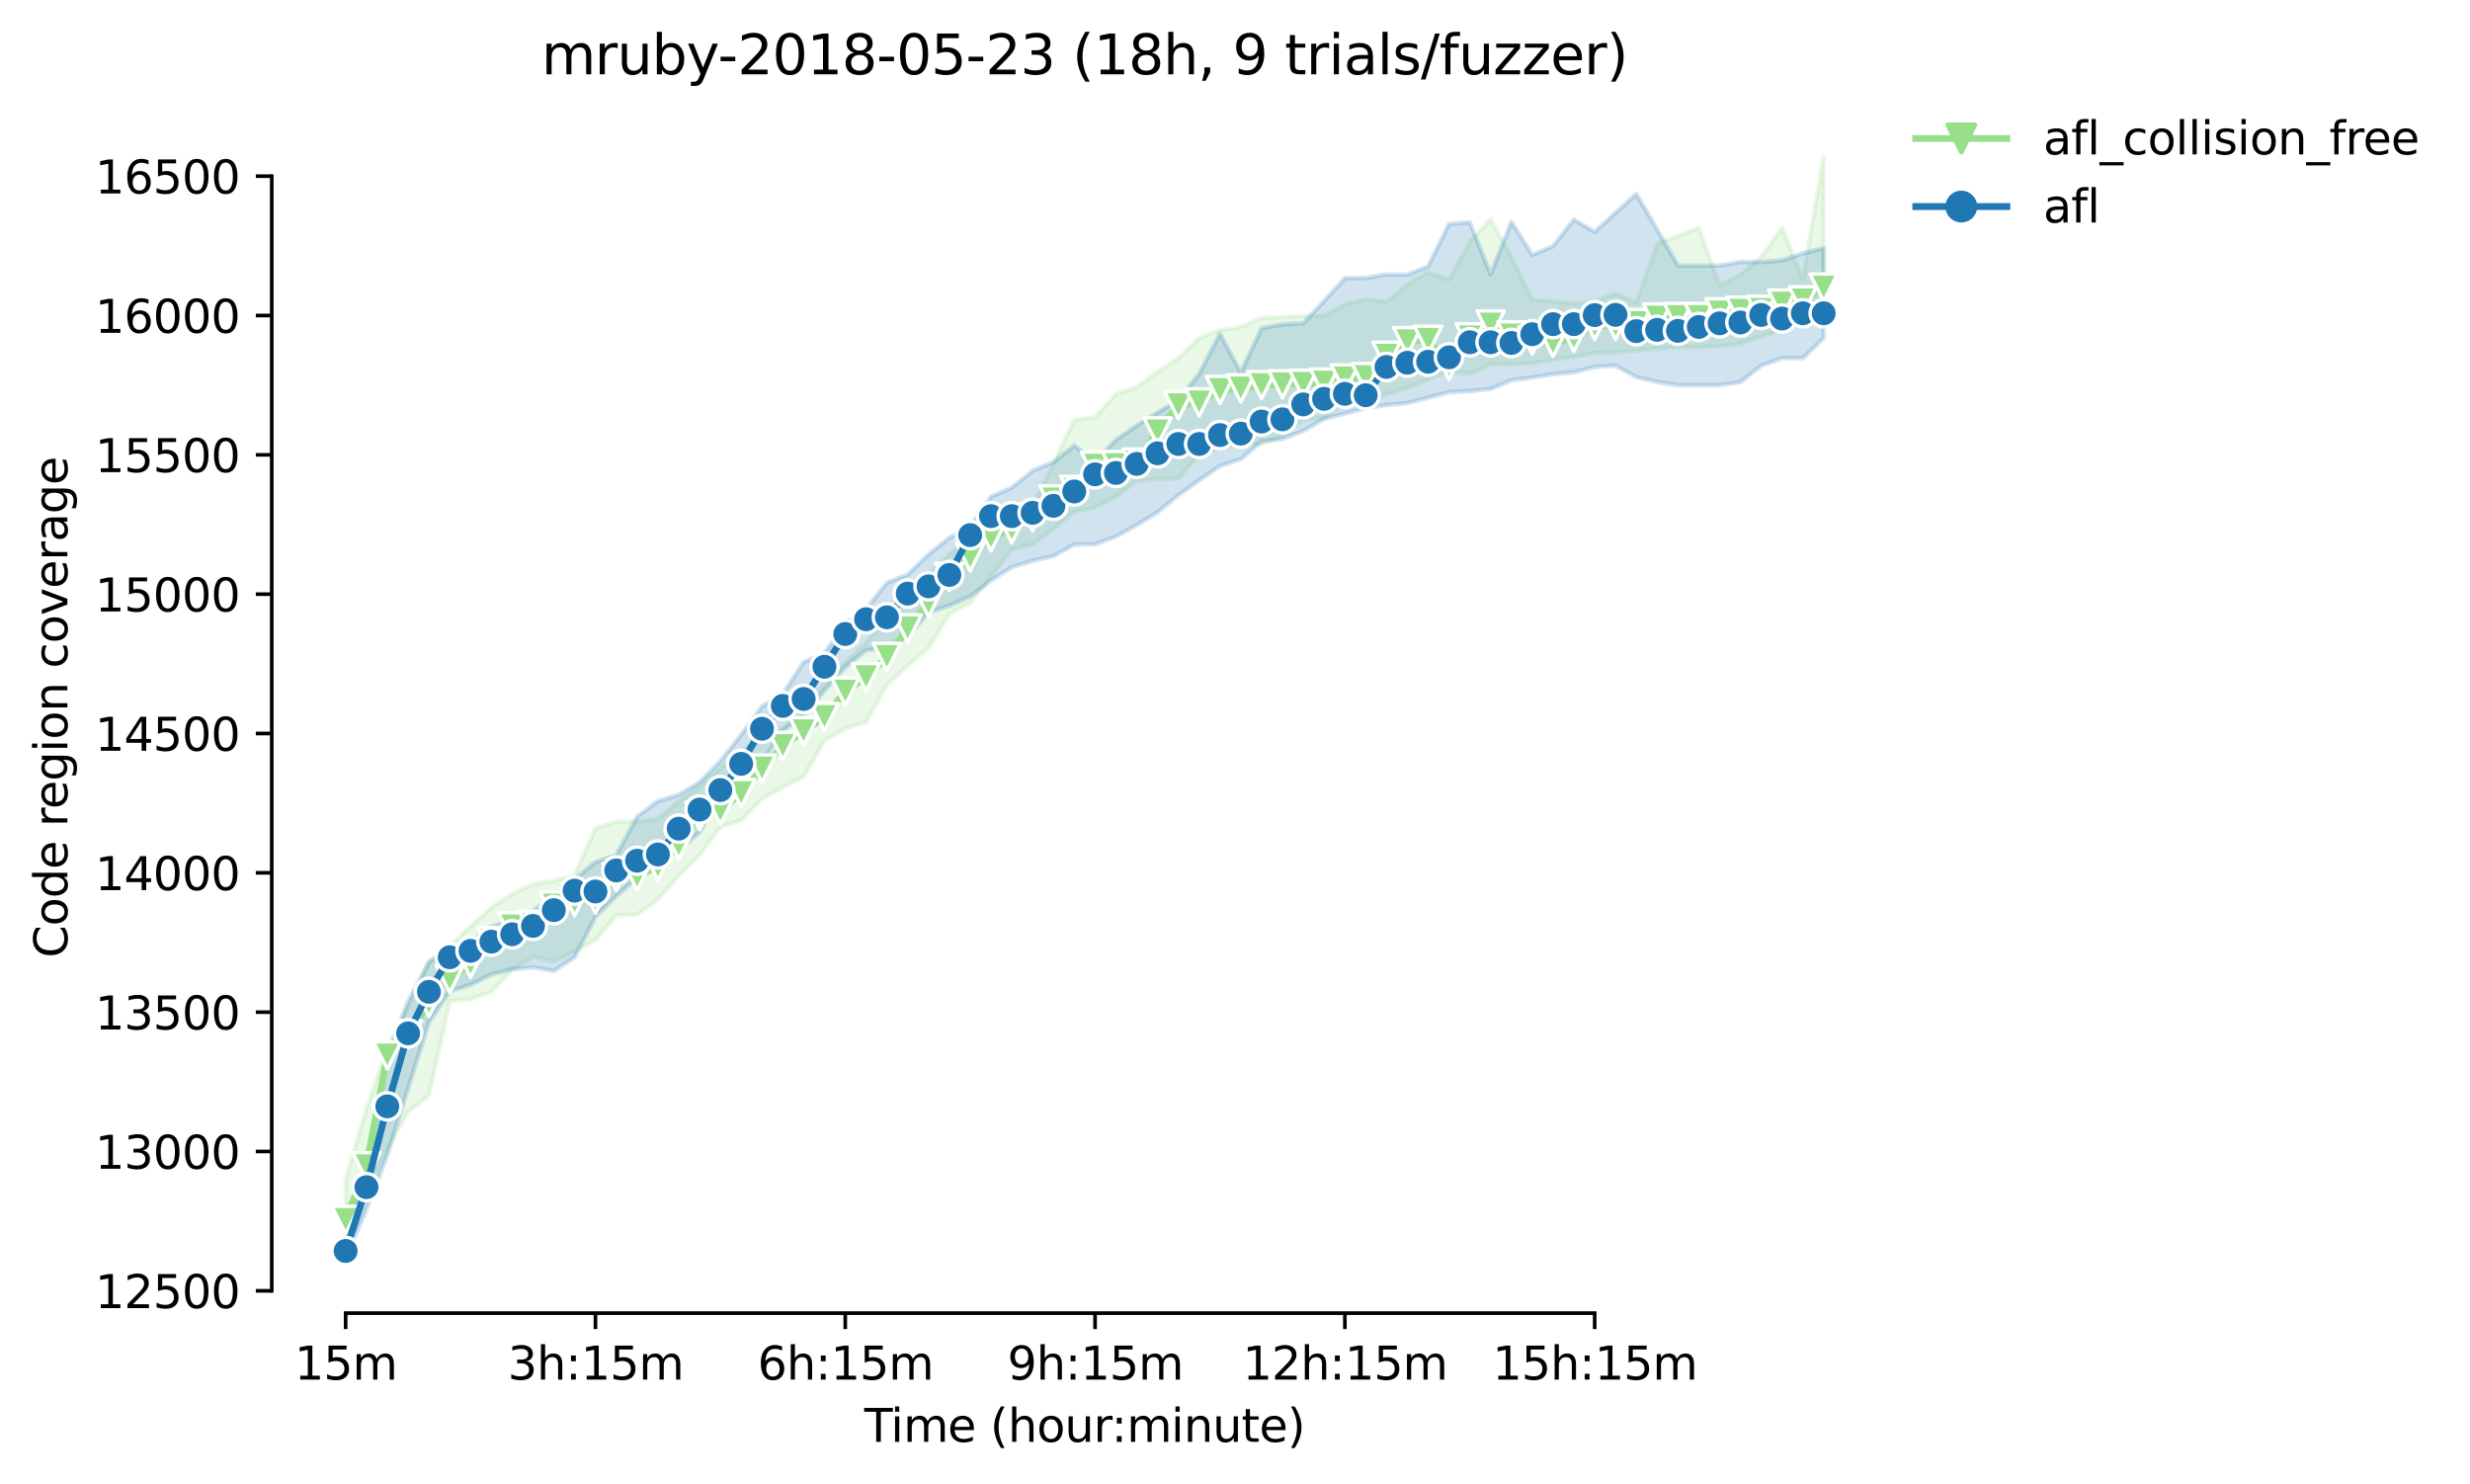 <?xml version="1.0" encoding="utf-8" standalone="no"?>
<!DOCTYPE svg PUBLIC "-//W3C//DTD SVG 1.1//EN"
  "http://www.w3.org/Graphics/SVG/1.1/DTD/svg11.dtd">
<svg height="325.986pt" version="1.1" viewBox="0 0 542.545 325.986" width="542.545pt" xmlns="http://www.w3.org/2000/svg" xmlns:xlink="http://www.w3.org/1999/xlink">
 <defs>
  <style type="text/css">*{stroke-linecap:butt;stroke-linejoin:round;}</style>
 </defs>
 <g id="figure_1">
  <g id="patch_1">
   <path d="M 0 325.986 
L 542.545 325.986 
L 542.545 0 
L 0 0 
z
" style="fill:#ffffff;"/>
  </g>
  <g id="axes_1">
   <g id="patch_2">
    <path d="M 59.691 288.43 
L 416.811 288.43 
L 416.811 22.318 
L 59.691 22.318 
z
" style="fill:#ffffff;"/>
   </g>
   <g id="PolyCollection_1">
    <defs>
     <path d="M 75.923 -66.76 
L 75.923 -51.274 
L 80.496 -64.495 
L 85.069 -73.554 
L 89.641 -81.878 
L 94.214 -85.305 
L 98.786 -106.054 
L 103.359 -106.483 
L 107.932 -108.166 
L 112.504 -112.94 
L 117.077 -115.786 
L 121.649 -114.807 
L 126.222 -117.01 
L 130.795 -119.459 
L 135.367 -124.967 
L 139.94 -125.077 
L 144.512 -128.395 
L 149.085 -133.659 
L 153.658 -138.127 
L 158.23 -144.37 
L 162.803 -145.778 
L 167.375 -150.491 
L 171.948 -153.061 
L 176.521 -155.387 
L 181.093 -163.283 
L 185.666 -165.945 
L 190.238 -167.384 
L 194.811 -175.585 
L 199.384 -179.809 
L 203.956 -183.603 
L 208.529 -191.132 
L 213.101 -193.58 
L 217.674 -199.334 
L 222.247 -205.332 
L 226.819 -206.372 
L 231.392 -209.8 
L 235.964 -213.534 
L 240.537 -214.513 
L 245.11 -216.839 
L 249.682 -220.327 
L 254.255 -220.756 
L 258.827 -220.878 
L 263.4 -226.142 
L 267.973 -227.458 
L 272.545 -228.407 
L 277.118 -228.468 
L 281.69 -230.304 
L 286.263 -233.732 
L 290.836 -234.208 
L 295.408 -237.71 
L 299.981 -237.451 
L 304.553 -239.424 
L 309.126 -240.709 
L 313.699 -242.637 
L 318.271 -244.443 
L 322.844 -243.892 
L 327.416 -245.973 
L 331.989 -245.912 
L 336.562 -246.218 
L 341.134 -246.983 
L 345.707 -247.565 
L 350.279 -248.452 
L 354.852 -248.574 
L 359.425 -248.972 
L 363.997 -249.37 
L 368.57 -249.737 
L 373.142 -249.737 
L 377.715 -249.89 
L 382.288 -250.441 
L 386.86 -252.094 
L 391.433 -253.471 
L 396.005 -258.219 
L 400.578 -259.316 
L 400.578 -291.572 
L 400.578 -291.572 
L 396.005 -264.712 
L 391.433 -275.934 
L 386.86 -269.538 
L 382.288 -265.682 
L 377.715 -263.356 
L 373.142 -275.934 
L 368.57 -274.22 
L 363.997 -272.415 
L 359.425 -259.561 
L 354.852 -261.55 
L 350.279 -259.867 
L 345.707 -259.316 
L 341.134 -259.806 
L 336.562 -260.173 
L 331.989 -269.538 
L 327.416 -277.801 
L 322.844 -272.904 
L 318.271 -264.58 
L 313.699 -266.171 
L 309.126 -263.54 
L 304.553 -259.683 
L 299.981 -260.298 
L 295.408 -259.133 
L 290.836 -256.684 
L 286.263 -256.593 
L 281.69 -256.378 
L 277.118 -256.133 
L 272.545 -254.175 
L 267.973 -253.471 
L 263.4 -251.727 
L 258.827 -247.32 
L 254.255 -244.321 
L 249.682 -240.954 
L 245.11 -239.424 
L 240.537 -234.344 
L 235.964 -233.732 
L 231.392 -224.184 
L 226.819 -214.941 
L 222.247 -213.37 
L 217.674 -212.554 
L 213.101 -207.535 
L 208.529 -204.353 
L 203.956 -199.701 
L 199.384 -195.233 
L 194.811 -190.844 
L 190.238 -184.705 
L 185.666 -180.538 
L 181.093 -175.769 
L 176.521 -170.169 
L 171.948 -166.159 
L 167.375 -164.201 
L 162.803 -160.773 
L 158.23 -157.315 
L 153.658 -153.306 
L 149.085 -149.94 
L 144.512 -146.145 
L 139.94 -145.594 
L 135.367 -145.472 
L 130.795 -144.125 
L 126.222 -133.781 
L 121.649 -132.496 
L 117.077 -131.761 
L 112.504 -129.65 
L 107.932 -126.62 
L 103.359 -122.519 
L 98.786 -118.173 
L 94.214 -114.868 
L 89.641 -104.708 
L 85.069 -95.772 
L 80.496 -82.49 
L 75.923 -66.76 
z
" id="m9d03fb12aa" style="stroke:#98df8a;stroke-opacity:0.2;"/>
    </defs>
    <g clip-path="url(#pf10e9a326f)">
     <use style="fill:#98df8a;fill-opacity:0.2;stroke:#98df8a;stroke-opacity:0.2;" x="0" xlink:href="#m9d03fb12aa" y="325.986"/>
    </g>
   </g>
   <g id="PolyCollection_2">
    <defs>
     <path d="M 75.923 -52.896 
L 75.923 -49.652 
L 80.496 -60.363 
L 85.069 -72.268 
L 89.641 -86.958 
L 94.214 -101.464 
L 98.786 -108.258 
L 103.359 -109.666 
L 107.932 -111.961 
L 112.504 -113.093 
L 117.077 -113.522 
L 121.649 -112.726 
L 126.222 -115.725 
L 130.795 -124.631 
L 135.367 -129.16 
L 139.94 -133.108 
L 144.512 -136.291 
L 149.085 -139.259 
L 153.658 -143.146 
L 158.23 -151.194 
L 162.803 -155.693 
L 167.375 -158.447 
L 171.948 -165.425 
L 176.521 -168.791 
L 181.093 -174.3 
L 185.666 -179.441 
L 190.238 -183.175 
L 194.811 -183.603 
L 199.384 -186.235 
L 203.956 -191.438 
L 208.529 -192.968 
L 213.101 -194.988 
L 217.674 -198.477 
L 222.247 -201.415 
L 226.819 -202.822 
L 231.392 -203.863 
L 235.964 -206.372 
L 240.537 -206.434 
L 245.11 -208.147 
L 249.682 -210.657 
L 254.255 -213.462 
L 258.827 -217.206 
L 263.4 -220.511 
L 267.973 -223.633 
L 272.545 -225.132 
L 277.118 -229.019 
L 281.69 -229.57 
L 286.263 -231.345 
L 290.836 -233.977 
L 295.408 -235.14 
L 299.981 -236.364 
L 304.553 -237.021 
L 309.126 -237.455 
L 313.699 -238.628 
L 318.271 -239.845 
L 322.844 -240.097 
L 327.416 -240.558 
L 331.989 -242.454 
L 336.562 -243.066 
L 341.134 -243.8 
L 345.707 -244.229 
L 350.279 -245.392 
L 354.852 -245.672 
L 359.425 -243.158 
L 363.997 -242.087 
L 368.57 -241.383 
L 373.142 -241.383 
L 377.715 -241.383 
L 382.288 -242.056 
L 386.86 -245.667 
L 391.433 -247.32 
L 396.005 -247.32 
L 400.578 -251.757 
L 400.578 -271.496 
L 400.578 -271.496 
L 396.005 -270.333 
L 391.433 -268.803 
L 386.86 -268.436 
L 382.288 -268.436 
L 377.715 -267.64 
L 373.142 -267.64 
L 368.57 -267.64 
L 363.997 -275.567 
L 359.425 -283.371 
L 354.852 -279.234 
L 350.279 -275.038 
L 345.707 -277.74 
L 341.134 -271.925 
L 336.562 -269.966 
L 331.989 -277.25 
L 327.416 -265.682 
L 322.844 -277.127 
L 318.271 -276.76 
L 313.699 -267.457 
L 309.126 -265.682 
L 304.553 -265.682 
L 299.981 -264.947 
L 295.408 -264.886 
L 290.836 -259.867 
L 286.263 -254.971 
L 281.69 -254.729 
L 277.118 -253.869 
L 272.545 -244.137 
L 267.973 -252.645 
L 263.4 -243.831 
L 258.827 -238.139 
L 254.255 -235.323 
L 249.682 -232.515 
L 245.11 -229.356 
L 240.537 -224.551 
L 235.964 -228.131 
L 231.392 -224.49 
L 226.819 -222.592 
L 222.247 -218.859 
L 217.674 -216.9 
L 213.101 -210.351 
L 208.529 -207.841 
L 203.956 -204.199 
L 199.384 -199.762 
L 194.811 -197.987 
L 190.238 -192.172 
L 185.666 -189.051 
L 181.093 -182.502 
L 176.521 -180.543 
L 171.948 -173.52 
L 167.375 -170.811 
L 162.803 -164.568 
L 158.23 -158.815 
L 153.658 -154.132 
L 149.085 -151.378 
L 144.512 -150.001 
L 139.94 -146.604 
L 135.367 -138.157 
L 130.795 -136.627 
L 126.222 -132.863 
L 121.649 -129.129 
L 117.077 -125.947 
L 112.504 -123.682 
L 107.932 -122.519 
L 103.359 -119.091 
L 98.786 -117.439 
L 94.214 -114.623 
L 89.641 -105.993 
L 85.069 -94.241 
L 80.496 -71.136 
L 75.923 -52.896 
z
" id="m45a89e1d0e" style="stroke:#1f77b4;stroke-opacity:0.2;"/>
    </defs>
    <g clip-path="url(#pf10e9a326f)">
     <use style="fill:#1f77b4;fill-opacity:0.2;stroke:#1f77b4;stroke-opacity:0.2;" x="0" xlink:href="#m45a89e1d0e" y="325.986"/>
    </g>
   </g>
   <g id="matplotlib.axis_1">
    <g id="xtick_1">
     <g id="line2d_1">
      <defs>
       <path d="M 0 0 
L 0 3.5 
" id="mb7395e7317" style="stroke:#000000;stroke-width:0.8;"/>
      </defs>
      <g>
       <use style="stroke:#000000;stroke-width:0.8;" x="75.923" xlink:href="#mb7395e7317" y="288.43"/>
      </g>
     </g>
     <g id="text_1">
      <!-- 15m -->
      <g transform="translate(64.691 303.029)scale(0.1 -0.1)">
       <defs>
        <path d="M 794 531 
L 1825 531 
L 1825 4091 
L 703 3866 
L 703 4441 
L 1819 4666 
L 2450 4666 
L 2450 531 
L 3481 531 
L 3481 0 
L 794 0 
L 794 531 
z
" id="DejaVuSans-31" transform="scale(0.016)"/>
        <path d="M 691 4666 
L 3169 4666 
L 3169 4134 
L 1269 4134 
L 1269 2991 
Q 1406 3038 1543 3061 
Q 1681 3084 1819 3084 
Q 2600 3084 3056 2656 
Q 3513 2228 3513 1497 
Q 3513 744 3044 326 
Q 2575 -91 1722 -91 
Q 1428 -91 1123 -41 
Q 819 9 494 109 
L 494 744 
Q 775 591 1075 516 
Q 1375 441 1709 441 
Q 2250 441 2565 725 
Q 2881 1009 2881 1497 
Q 2881 1984 2565 2268 
Q 2250 2553 1709 2553 
Q 1456 2553 1204 2497 
Q 953 2441 691 2322 
L 691 4666 
z
" id="DejaVuSans-35" transform="scale(0.016)"/>
        <path d="M 3328 2828 
Q 3544 3216 3844 3400 
Q 4144 3584 4550 3584 
Q 5097 3584 5394 3201 
Q 5691 2819 5691 2113 
L 5691 0 
L 5113 0 
L 5113 2094 
Q 5113 2597 4934 2840 
Q 4756 3084 4391 3084 
Q 3944 3084 3684 2787 
Q 3425 2491 3425 1978 
L 3425 0 
L 2847 0 
L 2847 2094 
Q 2847 2600 2669 2842 
Q 2491 3084 2119 3084 
Q 1678 3084 1418 2786 
Q 1159 2488 1159 1978 
L 1159 0 
L 581 0 
L 581 3500 
L 1159 3500 
L 1159 2956 
Q 1356 3278 1631 3431 
Q 1906 3584 2284 3584 
Q 2666 3584 2933 3390 
Q 3200 3197 3328 2828 
z
" id="DejaVuSans-6d" transform="scale(0.016)"/>
       </defs>
       <use xlink:href="#DejaVuSans-31"/>
       <use x="63.623" xlink:href="#DejaVuSans-35"/>
       <use x="127.246" xlink:href="#DejaVuSans-6d"/>
      </g>
     </g>
    </g>
    <g id="xtick_2">
     <g id="line2d_2">
      <g>
       <use style="stroke:#000000;stroke-width:0.8;" x="130.795" xlink:href="#mb7395e7317" y="288.43"/>
      </g>
     </g>
     <g id="text_2">
      <!-- 3h:15m -->
      <g transform="translate(111.527 303.029)scale(0.1 -0.1)">
       <defs>
        <path d="M 2597 2516 
Q 3050 2419 3304 2112 
Q 3559 1806 3559 1356 
Q 3559 666 3084 287 
Q 2609 -91 1734 -91 
Q 1441 -91 1130 -33 
Q 819 25 488 141 
L 488 750 
Q 750 597 1062 519 
Q 1375 441 1716 441 
Q 2309 441 2620 675 
Q 2931 909 2931 1356 
Q 2931 1769 2642 2001 
Q 2353 2234 1838 2234 
L 1294 2234 
L 1294 2753 
L 1863 2753 
Q 2328 2753 2575 2939 
Q 2822 3125 2822 3475 
Q 2822 3834 2567 4026 
Q 2313 4219 1838 4219 
Q 1578 4219 1281 4162 
Q 984 4106 628 3988 
L 628 4550 
Q 988 4650 1302 4700 
Q 1616 4750 1894 4750 
Q 2613 4750 3031 4423 
Q 3450 4097 3450 3541 
Q 3450 3153 3228 2886 
Q 3006 2619 2597 2516 
z
" id="DejaVuSans-33" transform="scale(0.016)"/>
        <path d="M 3513 2113 
L 3513 0 
L 2938 0 
L 2938 2094 
Q 2938 2591 2744 2837 
Q 2550 3084 2163 3084 
Q 1697 3084 1428 2787 
Q 1159 2491 1159 1978 
L 1159 0 
L 581 0 
L 581 4863 
L 1159 4863 
L 1159 2956 
Q 1366 3272 1645 3428 
Q 1925 3584 2291 3584 
Q 2894 3584 3203 3211 
Q 3513 2838 3513 2113 
z
" id="DejaVuSans-68" transform="scale(0.016)"/>
        <path d="M 750 794 
L 1409 794 
L 1409 0 
L 750 0 
L 750 794 
z
M 750 3309 
L 1409 3309 
L 1409 2516 
L 750 2516 
L 750 3309 
z
" id="DejaVuSans-3a" transform="scale(0.016)"/>
       </defs>
       <use xlink:href="#DejaVuSans-33"/>
       <use x="63.623" xlink:href="#DejaVuSans-68"/>
       <use x="127.002" xlink:href="#DejaVuSans-3a"/>
       <use x="160.693" xlink:href="#DejaVuSans-31"/>
       <use x="224.316" xlink:href="#DejaVuSans-35"/>
       <use x="287.939" xlink:href="#DejaVuSans-6d"/>
      </g>
     </g>
    </g>
    <g id="xtick_3">
     <g id="line2d_3">
      <g>
       <use style="stroke:#000000;stroke-width:0.8;" x="185.666" xlink:href="#mb7395e7317" y="288.43"/>
      </g>
     </g>
     <g id="text_3">
      <!-- 6h:15m -->
      <g transform="translate(166.399 303.029)scale(0.1 -0.1)">
       <defs>
        <path d="M 2113 2584 
Q 1688 2584 1439 2293 
Q 1191 2003 1191 1497 
Q 1191 994 1439 701 
Q 1688 409 2113 409 
Q 2538 409 2786 701 
Q 3034 994 3034 1497 
Q 3034 2003 2786 2293 
Q 2538 2584 2113 2584 
z
M 3366 4563 
L 3366 3988 
Q 3128 4100 2886 4159 
Q 2644 4219 2406 4219 
Q 1781 4219 1451 3797 
Q 1122 3375 1075 2522 
Q 1259 2794 1537 2939 
Q 1816 3084 2150 3084 
Q 2853 3084 3261 2657 
Q 3669 2231 3669 1497 
Q 3669 778 3244 343 
Q 2819 -91 2113 -91 
Q 1303 -91 875 529 
Q 447 1150 447 2328 
Q 447 3434 972 4092 
Q 1497 4750 2381 4750 
Q 2619 4750 2861 4703 
Q 3103 4656 3366 4563 
z
" id="DejaVuSans-36" transform="scale(0.016)"/>
       </defs>
       <use xlink:href="#DejaVuSans-36"/>
       <use x="63.623" xlink:href="#DejaVuSans-68"/>
       <use x="127.002" xlink:href="#DejaVuSans-3a"/>
       <use x="160.693" xlink:href="#DejaVuSans-31"/>
       <use x="224.316" xlink:href="#DejaVuSans-35"/>
       <use x="287.939" xlink:href="#DejaVuSans-6d"/>
      </g>
     </g>
    </g>
    <g id="xtick_4">
     <g id="line2d_4">
      <g>
       <use style="stroke:#000000;stroke-width:0.8;" x="240.537" xlink:href="#mb7395e7317" y="288.43"/>
      </g>
     </g>
     <g id="text_4">
      <!-- 9h:15m -->
      <g transform="translate(221.27 303.029)scale(0.1 -0.1)">
       <defs>
        <path d="M 703 97 
L 703 672 
Q 941 559 1184 500 
Q 1428 441 1663 441 
Q 2288 441 2617 861 
Q 2947 1281 2994 2138 
Q 2813 1869 2534 1725 
Q 2256 1581 1919 1581 
Q 1219 1581 811 2004 
Q 403 2428 403 3163 
Q 403 3881 828 4315 
Q 1253 4750 1959 4750 
Q 2769 4750 3195 4129 
Q 3622 3509 3622 2328 
Q 3622 1225 3098 567 
Q 2575 -91 1691 -91 
Q 1453 -91 1209 -44 
Q 966 3 703 97 
z
M 1959 2075 
Q 2384 2075 2632 2365 
Q 2881 2656 2881 3163 
Q 2881 3666 2632 3958 
Q 2384 4250 1959 4250 
Q 1534 4250 1286 3958 
Q 1038 3666 1038 3163 
Q 1038 2656 1286 2365 
Q 1534 2075 1959 2075 
z
" id="DejaVuSans-39" transform="scale(0.016)"/>
       </defs>
       <use xlink:href="#DejaVuSans-39"/>
       <use x="63.623" xlink:href="#DejaVuSans-68"/>
       <use x="127.002" xlink:href="#DejaVuSans-3a"/>
       <use x="160.693" xlink:href="#DejaVuSans-31"/>
       <use x="224.316" xlink:href="#DejaVuSans-35"/>
       <use x="287.939" xlink:href="#DejaVuSans-6d"/>
      </g>
     </g>
    </g>
    <g id="xtick_5">
     <g id="line2d_5">
      <g>
       <use style="stroke:#000000;stroke-width:0.8;" x="295.408" xlink:href="#mb7395e7317" y="288.43"/>
      </g>
     </g>
     <g id="text_5">
      <!-- 12h:15m -->
      <g transform="translate(272.96 303.029)scale(0.1 -0.1)">
       <defs>
        <path d="M 1228 531 
L 3431 531 
L 3431 0 
L 469 0 
L 469 531 
Q 828 903 1448 1529 
Q 2069 2156 2228 2338 
Q 2531 2678 2651 2914 
Q 2772 3150 2772 3378 
Q 2772 3750 2511 3984 
Q 2250 4219 1831 4219 
Q 1534 4219 1204 4116 
Q 875 4013 500 3803 
L 500 4441 
Q 881 4594 1212 4672 
Q 1544 4750 1819 4750 
Q 2544 4750 2975 4387 
Q 3406 4025 3406 3419 
Q 3406 3131 3298 2873 
Q 3191 2616 2906 2266 
Q 2828 2175 2409 1742 
Q 1991 1309 1228 531 
z
" id="DejaVuSans-32" transform="scale(0.016)"/>
       </defs>
       <use xlink:href="#DejaVuSans-31"/>
       <use x="63.623" xlink:href="#DejaVuSans-32"/>
       <use x="127.246" xlink:href="#DejaVuSans-68"/>
       <use x="190.625" xlink:href="#DejaVuSans-3a"/>
       <use x="224.316" xlink:href="#DejaVuSans-31"/>
       <use x="287.939" xlink:href="#DejaVuSans-35"/>
       <use x="351.562" xlink:href="#DejaVuSans-6d"/>
      </g>
     </g>
    </g>
    <g id="xtick_6">
     <g id="line2d_6">
      <g>
       <use style="stroke:#000000;stroke-width:0.8;" x="350.279" xlink:href="#mb7395e7317" y="288.43"/>
      </g>
     </g>
     <g id="text_6">
      <!-- 15h:15m -->
      <g transform="translate(327.831 303.029)scale(0.1 -0.1)">
       <use xlink:href="#DejaVuSans-31"/>
       <use x="63.623" xlink:href="#DejaVuSans-35"/>
       <use x="127.246" xlink:href="#DejaVuSans-68"/>
       <use x="190.625" xlink:href="#DejaVuSans-3a"/>
       <use x="224.316" xlink:href="#DejaVuSans-31"/>
       <use x="287.939" xlink:href="#DejaVuSans-35"/>
       <use x="351.562" xlink:href="#DejaVuSans-6d"/>
      </g>
     </g>
    </g>
    <g id="text_7">
     <!-- Time (hour:minute) -->
     <g transform="translate(189.844 316.707)scale(0.1 -0.1)">
      <defs>
       <path d="M -19 4666 
L 3928 4666 
L 3928 4134 
L 2272 4134 
L 2272 0 
L 1638 0 
L 1638 4134 
L -19 4134 
L -19 4666 
z
" id="DejaVuSans-54" transform="scale(0.016)"/>
       <path d="M 603 3500 
L 1178 3500 
L 1178 0 
L 603 0 
L 603 3500 
z
M 603 4863 
L 1178 4863 
L 1178 4134 
L 603 4134 
L 603 4863 
z
" id="DejaVuSans-69" transform="scale(0.016)"/>
       <path d="M 3597 1894 
L 3597 1613 
L 953 1613 
Q 991 1019 1311 708 
Q 1631 397 2203 397 
Q 2534 397 2845 478 
Q 3156 559 3463 722 
L 3463 178 
Q 3153 47 2828 -22 
Q 2503 -91 2169 -91 
Q 1331 -91 842 396 
Q 353 884 353 1716 
Q 353 2575 817 3079 
Q 1281 3584 2069 3584 
Q 2775 3584 3186 3129 
Q 3597 2675 3597 1894 
z
M 3022 2063 
Q 3016 2534 2758 2815 
Q 2500 3097 2075 3097 
Q 1594 3097 1305 2825 
Q 1016 2553 972 2059 
L 3022 2063 
z
" id="DejaVuSans-65" transform="scale(0.016)"/>
       <path id="DejaVuSans-20" transform="scale(0.016)"/>
       <path d="M 1984 4856 
Q 1566 4138 1362 3434 
Q 1159 2731 1159 2009 
Q 1159 1288 1364 580 
Q 1569 -128 1984 -844 
L 1484 -844 
Q 1016 -109 783 600 
Q 550 1309 550 2009 
Q 550 2706 781 3412 
Q 1013 4119 1484 4856 
L 1984 4856 
z
" id="DejaVuSans-28" transform="scale(0.016)"/>
       <path d="M 1959 3097 
Q 1497 3097 1228 2736 
Q 959 2375 959 1747 
Q 959 1119 1226 758 
Q 1494 397 1959 397 
Q 2419 397 2687 759 
Q 2956 1122 2956 1747 
Q 2956 2369 2687 2733 
Q 2419 3097 1959 3097 
z
M 1959 3584 
Q 2709 3584 3137 3096 
Q 3566 2609 3566 1747 
Q 3566 888 3137 398 
Q 2709 -91 1959 -91 
Q 1206 -91 779 398 
Q 353 888 353 1747 
Q 353 2609 779 3096 
Q 1206 3584 1959 3584 
z
" id="DejaVuSans-6f" transform="scale(0.016)"/>
       <path d="M 544 1381 
L 544 3500 
L 1119 3500 
L 1119 1403 
Q 1119 906 1312 657 
Q 1506 409 1894 409 
Q 2359 409 2629 706 
Q 2900 1003 2900 1516 
L 2900 3500 
L 3475 3500 
L 3475 0 
L 2900 0 
L 2900 538 
Q 2691 219 2414 64 
Q 2138 -91 1772 -91 
Q 1169 -91 856 284 
Q 544 659 544 1381 
z
M 1991 3584 
L 1991 3584 
z
" id="DejaVuSans-75" transform="scale(0.016)"/>
       <path d="M 2631 2963 
Q 2534 3019 2420 3045 
Q 2306 3072 2169 3072 
Q 1681 3072 1420 2755 
Q 1159 2438 1159 1844 
L 1159 0 
L 581 0 
L 581 3500 
L 1159 3500 
L 1159 2956 
Q 1341 3275 1631 3429 
Q 1922 3584 2338 3584 
Q 2397 3584 2469 3576 
Q 2541 3569 2628 3553 
L 2631 2963 
z
" id="DejaVuSans-72" transform="scale(0.016)"/>
       <path d="M 3513 2113 
L 3513 0 
L 2938 0 
L 2938 2094 
Q 2938 2591 2744 2837 
Q 2550 3084 2163 3084 
Q 1697 3084 1428 2787 
Q 1159 2491 1159 1978 
L 1159 0 
L 581 0 
L 581 3500 
L 1159 3500 
L 1159 2956 
Q 1366 3272 1645 3428 
Q 1925 3584 2291 3584 
Q 2894 3584 3203 3211 
Q 3513 2838 3513 2113 
z
" id="DejaVuSans-6e" transform="scale(0.016)"/>
       <path d="M 1172 4494 
L 1172 3500 
L 2356 3500 
L 2356 3053 
L 1172 3053 
L 1172 1153 
Q 1172 725 1289 603 
Q 1406 481 1766 481 
L 2356 481 
L 2356 0 
L 1766 0 
Q 1100 0 847 248 
Q 594 497 594 1153 
L 594 3053 
L 172 3053 
L 172 3500 
L 594 3500 
L 594 4494 
L 1172 4494 
z
" id="DejaVuSans-74" transform="scale(0.016)"/>
       <path d="M 513 4856 
L 1013 4856 
Q 1481 4119 1714 3412 
Q 1947 2706 1947 2009 
Q 1947 1309 1714 600 
Q 1481 -109 1013 -844 
L 513 -844 
Q 928 -128 1133 580 
Q 1338 1288 1338 2009 
Q 1338 2731 1133 3434 
Q 928 4138 513 4856 
z
" id="DejaVuSans-29" transform="scale(0.016)"/>
      </defs>
      <use xlink:href="#DejaVuSans-54"/>
      <use x="57.959" xlink:href="#DejaVuSans-69"/>
      <use x="85.742" xlink:href="#DejaVuSans-6d"/>
      <use x="183.154" xlink:href="#DejaVuSans-65"/>
      <use x="244.678" xlink:href="#DejaVuSans-20"/>
      <use x="276.465" xlink:href="#DejaVuSans-28"/>
      <use x="315.479" xlink:href="#DejaVuSans-68"/>
      <use x="378.857" xlink:href="#DejaVuSans-6f"/>
      <use x="440.039" xlink:href="#DejaVuSans-75"/>
      <use x="503.418" xlink:href="#DejaVuSans-72"/>
      <use x="542.781" xlink:href="#DejaVuSans-3a"/>
      <use x="576.473" xlink:href="#DejaVuSans-6d"/>
      <use x="673.885" xlink:href="#DejaVuSans-69"/>
      <use x="701.668" xlink:href="#DejaVuSans-6e"/>
      <use x="765.047" xlink:href="#DejaVuSans-75"/>
      <use x="828.426" xlink:href="#DejaVuSans-74"/>
      <use x="867.635" xlink:href="#DejaVuSans-65"/>
      <use x="929.158" xlink:href="#DejaVuSans-29"/>
     </g>
    </g>
   </g>
   <g id="matplotlib.axis_2">
    <g id="ytick_1">
     <g id="line2d_7">
      <defs>
       <path d="M 0 0 
L -3.5 0 
" id="m86cebcc500" style="stroke:#000000;stroke-width:0.8;"/>
      </defs>
      <g>
       <use style="stroke:#000000;stroke-width:0.8;" x="59.691" xlink:href="#m86cebcc500" y="283.526"/>
      </g>
     </g>
     <g id="text_8">
      <!-- 12500 -->
      <g transform="translate(20.878 287.325)scale(0.1 -0.1)">
       <defs>
        <path d="M 2034 4250 
Q 1547 4250 1301 3770 
Q 1056 3291 1056 2328 
Q 1056 1369 1301 889 
Q 1547 409 2034 409 
Q 2525 409 2770 889 
Q 3016 1369 3016 2328 
Q 3016 3291 2770 3770 
Q 2525 4250 2034 4250 
z
M 2034 4750 
Q 2819 4750 3233 4129 
Q 3647 3509 3647 2328 
Q 3647 1150 3233 529 
Q 2819 -91 2034 -91 
Q 1250 -91 836 529 
Q 422 1150 422 2328 
Q 422 3509 836 4129 
Q 1250 4750 2034 4750 
z
" id="DejaVuSans-30" transform="scale(0.016)"/>
       </defs>
       <use xlink:href="#DejaVuSans-31"/>
       <use x="63.623" xlink:href="#DejaVuSans-32"/>
       <use x="127.246" xlink:href="#DejaVuSans-35"/>
       <use x="190.869" xlink:href="#DejaVuSans-30"/>
       <use x="254.492" xlink:href="#DejaVuSans-30"/>
      </g>
     </g>
    </g>
    <g id="ytick_2">
     <g id="line2d_8">
      <g>
       <use style="stroke:#000000;stroke-width:0.8;" x="59.691" xlink:href="#m86cebcc500" y="252.923"/>
      </g>
     </g>
     <g id="text_9">
      <!-- 13000 -->
      <g transform="translate(20.878 256.722)scale(0.1 -0.1)">
       <use xlink:href="#DejaVuSans-31"/>
       <use x="63.623" xlink:href="#DejaVuSans-33"/>
       <use x="127.246" xlink:href="#DejaVuSans-30"/>
       <use x="190.869" xlink:href="#DejaVuSans-30"/>
       <use x="254.492" xlink:href="#DejaVuSans-30"/>
      </g>
     </g>
    </g>
    <g id="ytick_3">
     <g id="line2d_9">
      <g>
       <use style="stroke:#000000;stroke-width:0.8;" x="59.691" xlink:href="#m86cebcc500" y="222.319"/>
      </g>
     </g>
     <g id="text_10">
      <!-- 13500 -->
      <g transform="translate(20.878 226.118)scale(0.1 -0.1)">
       <use xlink:href="#DejaVuSans-31"/>
       <use x="63.623" xlink:href="#DejaVuSans-33"/>
       <use x="127.246" xlink:href="#DejaVuSans-35"/>
       <use x="190.869" xlink:href="#DejaVuSans-30"/>
       <use x="254.492" xlink:href="#DejaVuSans-30"/>
      </g>
     </g>
    </g>
    <g id="ytick_4">
     <g id="line2d_10">
      <g>
       <use style="stroke:#000000;stroke-width:0.8;" x="59.691" xlink:href="#m86cebcc500" y="191.716"/>
      </g>
     </g>
     <g id="text_11">
      <!-- 14000 -->
      <g transform="translate(20.878 195.515)scale(0.1 -0.1)">
       <defs>
        <path d="M 2419 4116 
L 825 1625 
L 2419 1625 
L 2419 4116 
z
M 2253 4666 
L 3047 4666 
L 3047 1625 
L 3713 1625 
L 3713 1100 
L 3047 1100 
L 3047 0 
L 2419 0 
L 2419 1100 
L 313 1100 
L 313 1709 
L 2253 4666 
z
" id="DejaVuSans-34" transform="scale(0.016)"/>
       </defs>
       <use xlink:href="#DejaVuSans-31"/>
       <use x="63.623" xlink:href="#DejaVuSans-34"/>
       <use x="127.246" xlink:href="#DejaVuSans-30"/>
       <use x="190.869" xlink:href="#DejaVuSans-30"/>
       <use x="254.492" xlink:href="#DejaVuSans-30"/>
      </g>
     </g>
    </g>
    <g id="ytick_5">
     <g id="line2d_11">
      <g>
       <use style="stroke:#000000;stroke-width:0.8;" x="59.691" xlink:href="#m86cebcc500" y="161.112"/>
      </g>
     </g>
     <g id="text_12">
      <!-- 14500 -->
      <g transform="translate(20.878 164.911)scale(0.1 -0.1)">
       <use xlink:href="#DejaVuSans-31"/>
       <use x="63.623" xlink:href="#DejaVuSans-34"/>
       <use x="127.246" xlink:href="#DejaVuSans-35"/>
       <use x="190.869" xlink:href="#DejaVuSans-30"/>
       <use x="254.492" xlink:href="#DejaVuSans-30"/>
      </g>
     </g>
    </g>
    <g id="ytick_6">
     <g id="line2d_12">
      <g>
       <use style="stroke:#000000;stroke-width:0.8;" x="59.691" xlink:href="#m86cebcc500" y="130.509"/>
      </g>
     </g>
     <g id="text_13">
      <!-- 15000 -->
      <g transform="translate(20.878 134.308)scale(0.1 -0.1)">
       <use xlink:href="#DejaVuSans-31"/>
       <use x="63.623" xlink:href="#DejaVuSans-35"/>
       <use x="127.246" xlink:href="#DejaVuSans-30"/>
       <use x="190.869" xlink:href="#DejaVuSans-30"/>
       <use x="254.492" xlink:href="#DejaVuSans-30"/>
      </g>
     </g>
    </g>
    <g id="ytick_7">
     <g id="line2d_13">
      <g>
       <use style="stroke:#000000;stroke-width:0.8;" x="59.691" xlink:href="#m86cebcc500" y="99.905"/>
      </g>
     </g>
     <g id="text_14">
      <!-- 15500 -->
      <g transform="translate(20.878 103.705)scale(0.1 -0.1)">
       <use xlink:href="#DejaVuSans-31"/>
       <use x="63.623" xlink:href="#DejaVuSans-35"/>
       <use x="127.246" xlink:href="#DejaVuSans-35"/>
       <use x="190.869" xlink:href="#DejaVuSans-30"/>
       <use x="254.492" xlink:href="#DejaVuSans-30"/>
      </g>
     </g>
    </g>
    <g id="ytick_8">
     <g id="line2d_14">
      <g>
       <use style="stroke:#000000;stroke-width:0.8;" x="59.691" xlink:href="#m86cebcc500" y="69.302"/>
      </g>
     </g>
     <g id="text_15">
      <!-- 16000 -->
      <g transform="translate(20.878 73.101)scale(0.1 -0.1)">
       <use xlink:href="#DejaVuSans-31"/>
       <use x="63.623" xlink:href="#DejaVuSans-36"/>
       <use x="127.246" xlink:href="#DejaVuSans-30"/>
       <use x="190.869" xlink:href="#DejaVuSans-30"/>
       <use x="254.492" xlink:href="#DejaVuSans-30"/>
      </g>
     </g>
    </g>
    <g id="ytick_9">
     <g id="line2d_15">
      <g>
       <use style="stroke:#000000;stroke-width:0.8;" x="59.691" xlink:href="#m86cebcc500" y="38.699"/>
      </g>
     </g>
     <g id="text_16">
      <!-- 16500 -->
      <g transform="translate(20.878 42.498)scale(0.1 -0.1)">
       <use xlink:href="#DejaVuSans-31"/>
       <use x="63.623" xlink:href="#DejaVuSans-36"/>
       <use x="127.246" xlink:href="#DejaVuSans-35"/>
       <use x="190.869" xlink:href="#DejaVuSans-30"/>
       <use x="254.492" xlink:href="#DejaVuSans-30"/>
      </g>
     </g>
    </g>
    <g id="text_17">
     <!-- Code region coverage -->
     <g transform="translate(14.798 210.38)rotate(-90)scale(0.1 -0.1)">
      <defs>
       <path d="M 4122 4306 
L 4122 3641 
Q 3803 3938 3442 4084 
Q 3081 4231 2675 4231 
Q 1875 4231 1450 3742 
Q 1025 3253 1025 2328 
Q 1025 1406 1450 917 
Q 1875 428 2675 428 
Q 3081 428 3442 575 
Q 3803 722 4122 1019 
L 4122 359 
Q 3791 134 3420 21 
Q 3050 -91 2638 -91 
Q 1578 -91 968 557 
Q 359 1206 359 2328 
Q 359 3453 968 4101 
Q 1578 4750 2638 4750 
Q 3056 4750 3426 4639 
Q 3797 4528 4122 4306 
z
" id="DejaVuSans-43" transform="scale(0.016)"/>
       <path d="M 2906 2969 
L 2906 4863 
L 3481 4863 
L 3481 0 
L 2906 0 
L 2906 525 
Q 2725 213 2448 61 
Q 2172 -91 1784 -91 
Q 1150 -91 751 415 
Q 353 922 353 1747 
Q 353 2572 751 3078 
Q 1150 3584 1784 3584 
Q 2172 3584 2448 3432 
Q 2725 3281 2906 2969 
z
M 947 1747 
Q 947 1113 1208 752 
Q 1469 391 1925 391 
Q 2381 391 2643 752 
Q 2906 1113 2906 1747 
Q 2906 2381 2643 2742 
Q 2381 3103 1925 3103 
Q 1469 3103 1208 2742 
Q 947 2381 947 1747 
z
" id="DejaVuSans-64" transform="scale(0.016)"/>
       <path d="M 2906 1791 
Q 2906 2416 2648 2759 
Q 2391 3103 1925 3103 
Q 1463 3103 1205 2759 
Q 947 2416 947 1791 
Q 947 1169 1205 825 
Q 1463 481 1925 481 
Q 2391 481 2648 825 
Q 2906 1169 2906 1791 
z
M 3481 434 
Q 3481 -459 3084 -895 
Q 2688 -1331 1869 -1331 
Q 1566 -1331 1297 -1286 
Q 1028 -1241 775 -1147 
L 775 -588 
Q 1028 -725 1275 -790 
Q 1522 -856 1778 -856 
Q 2344 -856 2625 -561 
Q 2906 -266 2906 331 
L 2906 616 
Q 2728 306 2450 153 
Q 2172 0 1784 0 
Q 1141 0 747 490 
Q 353 981 353 1791 
Q 353 2603 747 3093 
Q 1141 3584 1784 3584 
Q 2172 3584 2450 3431 
Q 2728 3278 2906 2969 
L 2906 3500 
L 3481 3500 
L 3481 434 
z
" id="DejaVuSans-67" transform="scale(0.016)"/>
       <path d="M 3122 3366 
L 3122 2828 
Q 2878 2963 2633 3030 
Q 2388 3097 2138 3097 
Q 1578 3097 1268 2742 
Q 959 2388 959 1747 
Q 959 1106 1268 751 
Q 1578 397 2138 397 
Q 2388 397 2633 464 
Q 2878 531 3122 666 
L 3122 134 
Q 2881 22 2623 -34 
Q 2366 -91 2075 -91 
Q 1284 -91 818 406 
Q 353 903 353 1747 
Q 353 2603 823 3093 
Q 1294 3584 2113 3584 
Q 2378 3584 2631 3529 
Q 2884 3475 3122 3366 
z
" id="DejaVuSans-63" transform="scale(0.016)"/>
       <path d="M 191 3500 
L 800 3500 
L 1894 563 
L 2988 3500 
L 3597 3500 
L 2284 0 
L 1503 0 
L 191 3500 
z
" id="DejaVuSans-76" transform="scale(0.016)"/>
       <path d="M 2194 1759 
Q 1497 1759 1228 1600 
Q 959 1441 959 1056 
Q 959 750 1161 570 
Q 1363 391 1709 391 
Q 2188 391 2477 730 
Q 2766 1069 2766 1631 
L 2766 1759 
L 2194 1759 
z
M 3341 1997 
L 3341 0 
L 2766 0 
L 2766 531 
Q 2569 213 2275 61 
Q 1981 -91 1556 -91 
Q 1019 -91 701 211 
Q 384 513 384 1019 
Q 384 1609 779 1909 
Q 1175 2209 1959 2209 
L 2766 2209 
L 2766 2266 
Q 2766 2663 2505 2880 
Q 2244 3097 1772 3097 
Q 1472 3097 1187 3025 
Q 903 2953 641 2809 
L 641 3341 
Q 956 3463 1253 3523 
Q 1550 3584 1831 3584 
Q 2591 3584 2966 3190 
Q 3341 2797 3341 1997 
z
" id="DejaVuSans-61" transform="scale(0.016)"/>
      </defs>
      <use xlink:href="#DejaVuSans-43"/>
      <use x="69.824" xlink:href="#DejaVuSans-6f"/>
      <use x="131.006" xlink:href="#DejaVuSans-64"/>
      <use x="194.482" xlink:href="#DejaVuSans-65"/>
      <use x="256.006" xlink:href="#DejaVuSans-20"/>
      <use x="287.793" xlink:href="#DejaVuSans-72"/>
      <use x="326.656" xlink:href="#DejaVuSans-65"/>
      <use x="388.18" xlink:href="#DejaVuSans-67"/>
      <use x="451.656" xlink:href="#DejaVuSans-69"/>
      <use x="479.439" xlink:href="#DejaVuSans-6f"/>
      <use x="540.621" xlink:href="#DejaVuSans-6e"/>
      <use x="604" xlink:href="#DejaVuSans-20"/>
      <use x="635.787" xlink:href="#DejaVuSans-63"/>
      <use x="690.768" xlink:href="#DejaVuSans-6f"/>
      <use x="751.949" xlink:href="#DejaVuSans-76"/>
      <use x="811.129" xlink:href="#DejaVuSans-65"/>
      <use x="872.652" xlink:href="#DejaVuSans-72"/>
      <use x="913.766" xlink:href="#DejaVuSans-61"/>
      <use x="975.045" xlink:href="#DejaVuSans-67"/>
      <use x="1038.521" xlink:href="#DejaVuSans-65"/>
     </g>
    </g>
   </g>
   <g id="line2d_16">
    <path clip-path="url(#pf10e9a326f)" d="M 75.923 267.979 
L 80.496 256.166 
L 85.069 231.837 
L 89.641 227.185 
L 94.214 220.299 
L 98.786 215.035 
L 103.359 211.7 
L 107.932 206.742 
L 112.504 203.498 
L 117.077 203.131 
L 121.649 198.907 
L 126.222 198.142 
L 130.795 197.592 
L 135.367 192.664 
L 139.94 192.511 
L 144.512 190.308 
L 149.085 185.656 
L 153.658 179.229 
L 158.23 178.067 
L 162.803 174.211 
L 167.375 168.824 
L 171.948 163.867 
L 176.521 160.623 
L 181.093 157.501 
L 185.666 151.901 
L 190.238 148.748 
L 194.811 144.311 
L 199.384 138.037 
L 203.956 132.467 
L 208.529 126.714 
L 213.101 122.43 
L 217.674 118.023 
L 222.247 116.248 
L 226.819 113.616 
L 231.392 109.699 
L 235.964 107.617 
L 240.537 102.293 
L 245.11 102.17 
L 249.682 101.619 
L 254.255 94.764 
L 258.827 89.011 
L 263.4 88.399 
L 267.973 85.675 
L 272.545 85.338 
L 277.118 84.604 
L 281.69 84.42 
L 286.263 84.328 
L 290.836 84.053 
L 295.408 83.135 
L 299.981 82.829 
L 304.553 78.146 
L 309.126 74.964 
L 313.699 74.658 
L 318.271 80.319 
L 322.844 74.107 
L 327.416 71.291 
L 331.989 73.678 
L 336.562 74.811 
L 341.134 75.331 
L 345.707 74.199 
L 350.279 71.567 
L 354.852 71.567 
L 359.425 70.955 
L 363.997 69.761 
L 368.57 69.639 
L 373.142 69.639 
L 377.715 68.629 
L 382.288 68.262 
L 386.86 68.078 
L 391.433 66.701 
L 396.005 65.997 
L 400.578 63.181 
" style="fill:none;stroke:#98df8a;stroke-linecap:square;stroke-width:1.5;"/>
    <defs>
     <path d="M -0 3 
L 3 -3 
L -3 -3 
z
" id="m254a4a0fc3" style="stroke:#ffffff;stroke-linejoin:miter;stroke-width:0.75;"/>
    </defs>
    <g clip-path="url(#pf10e9a326f)">
     <use style="fill:#98df8a;stroke:#ffffff;stroke-linejoin:miter;stroke-width:0.75;" x="75.923" xlink:href="#m254a4a0fc3" y="267.979"/>
     <use style="fill:#98df8a;stroke:#ffffff;stroke-linejoin:miter;stroke-width:0.75;" x="80.496" xlink:href="#m254a4a0fc3" y="256.166"/>
     <use style="fill:#98df8a;stroke:#ffffff;stroke-linejoin:miter;stroke-width:0.75;" x="85.069" xlink:href="#m254a4a0fc3" y="231.837"/>
     <use style="fill:#98df8a;stroke:#ffffff;stroke-linejoin:miter;stroke-width:0.75;" x="89.641" xlink:href="#m254a4a0fc3" y="227.185"/>
     <use style="fill:#98df8a;stroke:#ffffff;stroke-linejoin:miter;stroke-width:0.75;" x="94.214" xlink:href="#m254a4a0fc3" y="220.299"/>
     <use style="fill:#98df8a;stroke:#ffffff;stroke-linejoin:miter;stroke-width:0.75;" x="98.786" xlink:href="#m254a4a0fc3" y="215.035"/>
     <use style="fill:#98df8a;stroke:#ffffff;stroke-linejoin:miter;stroke-width:0.75;" x="103.359" xlink:href="#m254a4a0fc3" y="211.7"/>
     <use style="fill:#98df8a;stroke:#ffffff;stroke-linejoin:miter;stroke-width:0.75;" x="107.932" xlink:href="#m254a4a0fc3" y="206.742"/>
     <use style="fill:#98df8a;stroke:#ffffff;stroke-linejoin:miter;stroke-width:0.75;" x="112.504" xlink:href="#m254a4a0fc3" y="203.498"/>
     <use style="fill:#98df8a;stroke:#ffffff;stroke-linejoin:miter;stroke-width:0.75;" x="117.077" xlink:href="#m254a4a0fc3" y="203.131"/>
     <use style="fill:#98df8a;stroke:#ffffff;stroke-linejoin:miter;stroke-width:0.75;" x="121.649" xlink:href="#m254a4a0fc3" y="198.907"/>
     <use style="fill:#98df8a;stroke:#ffffff;stroke-linejoin:miter;stroke-width:0.75;" x="126.222" xlink:href="#m254a4a0fc3" y="198.142"/>
     <use style="fill:#98df8a;stroke:#ffffff;stroke-linejoin:miter;stroke-width:0.75;" x="130.795" xlink:href="#m254a4a0fc3" y="197.592"/>
     <use style="fill:#98df8a;stroke:#ffffff;stroke-linejoin:miter;stroke-width:0.75;" x="135.367" xlink:href="#m254a4a0fc3" y="192.664"/>
     <use style="fill:#98df8a;stroke:#ffffff;stroke-linejoin:miter;stroke-width:0.75;" x="139.94" xlink:href="#m254a4a0fc3" y="192.511"/>
     <use style="fill:#98df8a;stroke:#ffffff;stroke-linejoin:miter;stroke-width:0.75;" x="144.512" xlink:href="#m254a4a0fc3" y="190.308"/>
     <use style="fill:#98df8a;stroke:#ffffff;stroke-linejoin:miter;stroke-width:0.75;" x="149.085" xlink:href="#m254a4a0fc3" y="185.656"/>
     <use style="fill:#98df8a;stroke:#ffffff;stroke-linejoin:miter;stroke-width:0.75;" x="153.658" xlink:href="#m254a4a0fc3" y="179.229"/>
     <use style="fill:#98df8a;stroke:#ffffff;stroke-linejoin:miter;stroke-width:0.75;" x="158.23" xlink:href="#m254a4a0fc3" y="178.067"/>
     <use style="fill:#98df8a;stroke:#ffffff;stroke-linejoin:miter;stroke-width:0.75;" x="162.803" xlink:href="#m254a4a0fc3" y="174.211"/>
     <use style="fill:#98df8a;stroke:#ffffff;stroke-linejoin:miter;stroke-width:0.75;" x="167.375" xlink:href="#m254a4a0fc3" y="168.824"/>
     <use style="fill:#98df8a;stroke:#ffffff;stroke-linejoin:miter;stroke-width:0.75;" x="171.948" xlink:href="#m254a4a0fc3" y="163.867"/>
     <use style="fill:#98df8a;stroke:#ffffff;stroke-linejoin:miter;stroke-width:0.75;" x="176.521" xlink:href="#m254a4a0fc3" y="160.623"/>
     <use style="fill:#98df8a;stroke:#ffffff;stroke-linejoin:miter;stroke-width:0.75;" x="181.093" xlink:href="#m254a4a0fc3" y="157.501"/>
     <use style="fill:#98df8a;stroke:#ffffff;stroke-linejoin:miter;stroke-width:0.75;" x="185.666" xlink:href="#m254a4a0fc3" y="151.901"/>
     <use style="fill:#98df8a;stroke:#ffffff;stroke-linejoin:miter;stroke-width:0.75;" x="190.238" xlink:href="#m254a4a0fc3" y="148.748"/>
     <use style="fill:#98df8a;stroke:#ffffff;stroke-linejoin:miter;stroke-width:0.75;" x="194.811" xlink:href="#m254a4a0fc3" y="144.311"/>
     <use style="fill:#98df8a;stroke:#ffffff;stroke-linejoin:miter;stroke-width:0.75;" x="199.384" xlink:href="#m254a4a0fc3" y="138.037"/>
     <use style="fill:#98df8a;stroke:#ffffff;stroke-linejoin:miter;stroke-width:0.75;" x="203.956" xlink:href="#m254a4a0fc3" y="132.467"/>
     <use style="fill:#98df8a;stroke:#ffffff;stroke-linejoin:miter;stroke-width:0.75;" x="208.529" xlink:href="#m254a4a0fc3" y="126.714"/>
     <use style="fill:#98df8a;stroke:#ffffff;stroke-linejoin:miter;stroke-width:0.75;" x="213.101" xlink:href="#m254a4a0fc3" y="122.43"/>
     <use style="fill:#98df8a;stroke:#ffffff;stroke-linejoin:miter;stroke-width:0.75;" x="217.674" xlink:href="#m254a4a0fc3" y="118.023"/>
     <use style="fill:#98df8a;stroke:#ffffff;stroke-linejoin:miter;stroke-width:0.75;" x="222.247" xlink:href="#m254a4a0fc3" y="116.248"/>
     <use style="fill:#98df8a;stroke:#ffffff;stroke-linejoin:miter;stroke-width:0.75;" x="226.819" xlink:href="#m254a4a0fc3" y="113.616"/>
     <use style="fill:#98df8a;stroke:#ffffff;stroke-linejoin:miter;stroke-width:0.75;" x="231.392" xlink:href="#m254a4a0fc3" y="109.699"/>
     <use style="fill:#98df8a;stroke:#ffffff;stroke-linejoin:miter;stroke-width:0.75;" x="235.964" xlink:href="#m254a4a0fc3" y="107.617"/>
     <use style="fill:#98df8a;stroke:#ffffff;stroke-linejoin:miter;stroke-width:0.75;" x="240.537" xlink:href="#m254a4a0fc3" y="102.293"/>
     <use style="fill:#98df8a;stroke:#ffffff;stroke-linejoin:miter;stroke-width:0.75;" x="245.11" xlink:href="#m254a4a0fc3" y="102.17"/>
     <use style="fill:#98df8a;stroke:#ffffff;stroke-linejoin:miter;stroke-width:0.75;" x="249.682" xlink:href="#m254a4a0fc3" y="101.619"/>
     <use style="fill:#98df8a;stroke:#ffffff;stroke-linejoin:miter;stroke-width:0.75;" x="254.255" xlink:href="#m254a4a0fc3" y="94.764"/>
     <use style="fill:#98df8a;stroke:#ffffff;stroke-linejoin:miter;stroke-width:0.75;" x="258.827" xlink:href="#m254a4a0fc3" y="89.011"/>
     <use style="fill:#98df8a;stroke:#ffffff;stroke-linejoin:miter;stroke-width:0.75;" x="263.4" xlink:href="#m254a4a0fc3" y="88.399"/>
     <use style="fill:#98df8a;stroke:#ffffff;stroke-linejoin:miter;stroke-width:0.75;" x="267.973" xlink:href="#m254a4a0fc3" y="85.675"/>
     <use style="fill:#98df8a;stroke:#ffffff;stroke-linejoin:miter;stroke-width:0.75;" x="272.545" xlink:href="#m254a4a0fc3" y="85.338"/>
     <use style="fill:#98df8a;stroke:#ffffff;stroke-linejoin:miter;stroke-width:0.75;" x="277.118" xlink:href="#m254a4a0fc3" y="84.604"/>
     <use style="fill:#98df8a;stroke:#ffffff;stroke-linejoin:miter;stroke-width:0.75;" x="281.69" xlink:href="#m254a4a0fc3" y="84.42"/>
     <use style="fill:#98df8a;stroke:#ffffff;stroke-linejoin:miter;stroke-width:0.75;" x="286.263" xlink:href="#m254a4a0fc3" y="84.328"/>
     <use style="fill:#98df8a;stroke:#ffffff;stroke-linejoin:miter;stroke-width:0.75;" x="290.836" xlink:href="#m254a4a0fc3" y="84.053"/>
     <use style="fill:#98df8a;stroke:#ffffff;stroke-linejoin:miter;stroke-width:0.75;" x="295.408" xlink:href="#m254a4a0fc3" y="83.135"/>
     <use style="fill:#98df8a;stroke:#ffffff;stroke-linejoin:miter;stroke-width:0.75;" x="299.981" xlink:href="#m254a4a0fc3" y="82.829"/>
     <use style="fill:#98df8a;stroke:#ffffff;stroke-linejoin:miter;stroke-width:0.75;" x="304.553" xlink:href="#m254a4a0fc3" y="78.146"/>
     <use style="fill:#98df8a;stroke:#ffffff;stroke-linejoin:miter;stroke-width:0.75;" x="309.126" xlink:href="#m254a4a0fc3" y="74.964"/>
     <use style="fill:#98df8a;stroke:#ffffff;stroke-linejoin:miter;stroke-width:0.75;" x="313.699" xlink:href="#m254a4a0fc3" y="74.658"/>
     <use style="fill:#98df8a;stroke:#ffffff;stroke-linejoin:miter;stroke-width:0.75;" x="318.271" xlink:href="#m254a4a0fc3" y="80.319"/>
     <use style="fill:#98df8a;stroke:#ffffff;stroke-linejoin:miter;stroke-width:0.75;" x="322.844" xlink:href="#m254a4a0fc3" y="74.107"/>
     <use style="fill:#98df8a;stroke:#ffffff;stroke-linejoin:miter;stroke-width:0.75;" x="327.416" xlink:href="#m254a4a0fc3" y="71.291"/>
     <use style="fill:#98df8a;stroke:#ffffff;stroke-linejoin:miter;stroke-width:0.75;" x="331.989" xlink:href="#m254a4a0fc3" y="73.678"/>
     <use style="fill:#98df8a;stroke:#ffffff;stroke-linejoin:miter;stroke-width:0.75;" x="336.562" xlink:href="#m254a4a0fc3" y="74.811"/>
     <use style="fill:#98df8a;stroke:#ffffff;stroke-linejoin:miter;stroke-width:0.75;" x="341.134" xlink:href="#m254a4a0fc3" y="75.331"/>
     <use style="fill:#98df8a;stroke:#ffffff;stroke-linejoin:miter;stroke-width:0.75;" x="345.707" xlink:href="#m254a4a0fc3" y="74.199"/>
     <use style="fill:#98df8a;stroke:#ffffff;stroke-linejoin:miter;stroke-width:0.75;" x="350.279" xlink:href="#m254a4a0fc3" y="71.567"/>
     <use style="fill:#98df8a;stroke:#ffffff;stroke-linejoin:miter;stroke-width:0.75;" x="354.852" xlink:href="#m254a4a0fc3" y="71.567"/>
     <use style="fill:#98df8a;stroke:#ffffff;stroke-linejoin:miter;stroke-width:0.75;" x="359.425" xlink:href="#m254a4a0fc3" y="70.955"/>
     <use style="fill:#98df8a;stroke:#ffffff;stroke-linejoin:miter;stroke-width:0.75;" x="363.997" xlink:href="#m254a4a0fc3" y="69.761"/>
     <use style="fill:#98df8a;stroke:#ffffff;stroke-linejoin:miter;stroke-width:0.75;" x="368.57" xlink:href="#m254a4a0fc3" y="69.639"/>
     <use style="fill:#98df8a;stroke:#ffffff;stroke-linejoin:miter;stroke-width:0.75;" x="373.142" xlink:href="#m254a4a0fc3" y="69.639"/>
     <use style="fill:#98df8a;stroke:#ffffff;stroke-linejoin:miter;stroke-width:0.75;" x="377.715" xlink:href="#m254a4a0fc3" y="68.629"/>
     <use style="fill:#98df8a;stroke:#ffffff;stroke-linejoin:miter;stroke-width:0.75;" x="382.288" xlink:href="#m254a4a0fc3" y="68.262"/>
     <use style="fill:#98df8a;stroke:#ffffff;stroke-linejoin:miter;stroke-width:0.75;" x="386.86" xlink:href="#m254a4a0fc3" y="68.078"/>
     <use style="fill:#98df8a;stroke:#ffffff;stroke-linejoin:miter;stroke-width:0.75;" x="391.433" xlink:href="#m254a4a0fc3" y="66.701"/>
     <use style="fill:#98df8a;stroke:#ffffff;stroke-linejoin:miter;stroke-width:0.75;" x="396.005" xlink:href="#m254a4a0fc3" y="65.997"/>
     <use style="fill:#98df8a;stroke:#ffffff;stroke-linejoin:miter;stroke-width:0.75;" x="400.578" xlink:href="#m254a4a0fc3" y="63.181"/>
    </g>
   </g>
   <g id="line2d_17">
    <path clip-path="url(#pf10e9a326f)" d="M 75.923 274.773 
L 80.496 260.757 
L 85.069 243.007 
L 89.641 226.971 
L 94.214 217.851 
L 98.786 210.261 
L 103.359 208.854 
L 107.932 206.834 
L 112.504 205.212 
L 117.077 203.376 
L 121.649 199.917 
L 126.222 195.633 
L 130.795 195.817 
L 135.367 191.195 
L 139.94 189.053 
L 144.512 187.676 
L 149.085 182.014 
L 153.658 177.822 
L 158.23 173.537 
L 162.803 167.784 
L 167.375 160.072 
L 171.948 155.053 
L 176.521 153.523 
L 181.093 146.453 
L 185.666 139.261 
L 190.238 136.017 
L 194.811 135.589 
L 199.384 130.386 
L 203.956 128.795 
L 208.529 126.286 
L 213.101 117.533 
L 217.674 113.371 
L 222.247 113.371 
L 226.819 112.636 
L 231.392 111.106 
L 235.964 107.954 
L 240.537 104.19 
L 245.11 103.884 
L 249.682 101.895 
L 254.255 99.569 
L 258.827 97.518 
L 263.4 97.518 
L 267.973 95.56 
L 272.545 95.254 
L 277.118 92.591 
L 281.69 92.102 
L 286.263 88.827 
L 290.836 87.603 
L 295.408 86.501 
L 299.981 86.807 
L 304.553 80.595 
L 309.126 79.677 
L 313.699 79.462 
L 318.271 78.483 
L 322.844 75.178 
L 327.416 75.178 
L 331.989 75.331 
L 336.562 73.403 
L 341.134 71.199 
L 345.707 71.199 
L 350.279 69.21 
L 354.852 69.149 
L 359.425 72.73 
L 363.997 72.454 
L 368.57 72.668 
L 373.142 71.811 
L 377.715 71.016 
L 382.288 70.832 
L 386.86 69.18 
L 391.433 69.975 
L 396.005 68.812 
L 400.578 68.812 
" style="fill:none;stroke:#1f77b4;stroke-linecap:square;stroke-width:1.5;"/>
    <defs>
     <path d="M 0 3 
C 0.796 3 1.559 2.684 2.121 2.121 
C 2.684 1.559 3 0.796 3 0 
C 3 -0.796 2.684 -1.559 2.121 -2.121 
C 1.559 -2.684 0.796 -3 0 -3 
C -0.796 -3 -1.559 -2.684 -2.121 -2.121 
C -2.684 -1.559 -3 -0.796 -3 0 
C -3 0.796 -2.684 1.559 -2.121 2.121 
C -1.559 2.684 -0.796 3 0 3 
z
" id="m40601cbf72" style="stroke:#ffffff;stroke-width:0.75;"/>
    </defs>
    <g clip-path="url(#pf10e9a326f)">
     <use style="fill:#1f77b4;stroke:#ffffff;stroke-width:0.75;" x="75.923" xlink:href="#m40601cbf72" y="274.773"/>
     <use style="fill:#1f77b4;stroke:#ffffff;stroke-width:0.75;" x="80.496" xlink:href="#m40601cbf72" y="260.757"/>
     <use style="fill:#1f77b4;stroke:#ffffff;stroke-width:0.75;" x="85.069" xlink:href="#m40601cbf72" y="243.007"/>
     <use style="fill:#1f77b4;stroke:#ffffff;stroke-width:0.75;" x="89.641" xlink:href="#m40601cbf72" y="226.971"/>
     <use style="fill:#1f77b4;stroke:#ffffff;stroke-width:0.75;" x="94.214" xlink:href="#m40601cbf72" y="217.851"/>
     <use style="fill:#1f77b4;stroke:#ffffff;stroke-width:0.75;" x="98.786" xlink:href="#m40601cbf72" y="210.261"/>
     <use style="fill:#1f77b4;stroke:#ffffff;stroke-width:0.75;" x="103.359" xlink:href="#m40601cbf72" y="208.854"/>
     <use style="fill:#1f77b4;stroke:#ffffff;stroke-width:0.75;" x="107.932" xlink:href="#m40601cbf72" y="206.834"/>
     <use style="fill:#1f77b4;stroke:#ffffff;stroke-width:0.75;" x="112.504" xlink:href="#m40601cbf72" y="205.212"/>
     <use style="fill:#1f77b4;stroke:#ffffff;stroke-width:0.75;" x="117.077" xlink:href="#m40601cbf72" y="203.376"/>
     <use style="fill:#1f77b4;stroke:#ffffff;stroke-width:0.75;" x="121.649" xlink:href="#m40601cbf72" y="199.917"/>
     <use style="fill:#1f77b4;stroke:#ffffff;stroke-width:0.75;" x="126.222" xlink:href="#m40601cbf72" y="195.633"/>
     <use style="fill:#1f77b4;stroke:#ffffff;stroke-width:0.75;" x="130.795" xlink:href="#m40601cbf72" y="195.817"/>
     <use style="fill:#1f77b4;stroke:#ffffff;stroke-width:0.75;" x="135.367" xlink:href="#m40601cbf72" y="191.195"/>
     <use style="fill:#1f77b4;stroke:#ffffff;stroke-width:0.75;" x="139.94" xlink:href="#m40601cbf72" y="189.053"/>
     <use style="fill:#1f77b4;stroke:#ffffff;stroke-width:0.75;" x="144.512" xlink:href="#m40601cbf72" y="187.676"/>
     <use style="fill:#1f77b4;stroke:#ffffff;stroke-width:0.75;" x="149.085" xlink:href="#m40601cbf72" y="182.014"/>
     <use style="fill:#1f77b4;stroke:#ffffff;stroke-width:0.75;" x="153.658" xlink:href="#m40601cbf72" y="177.822"/>
     <use style="fill:#1f77b4;stroke:#ffffff;stroke-width:0.75;" x="158.23" xlink:href="#m40601cbf72" y="173.537"/>
     <use style="fill:#1f77b4;stroke:#ffffff;stroke-width:0.75;" x="162.803" xlink:href="#m40601cbf72" y="167.784"/>
     <use style="fill:#1f77b4;stroke:#ffffff;stroke-width:0.75;" x="167.375" xlink:href="#m40601cbf72" y="160.072"/>
     <use style="fill:#1f77b4;stroke:#ffffff;stroke-width:0.75;" x="171.948" xlink:href="#m40601cbf72" y="155.053"/>
     <use style="fill:#1f77b4;stroke:#ffffff;stroke-width:0.75;" x="176.521" xlink:href="#m40601cbf72" y="153.523"/>
     <use style="fill:#1f77b4;stroke:#ffffff;stroke-width:0.75;" x="181.093" xlink:href="#m40601cbf72" y="146.453"/>
     <use style="fill:#1f77b4;stroke:#ffffff;stroke-width:0.75;" x="185.666" xlink:href="#m40601cbf72" y="139.261"/>
     <use style="fill:#1f77b4;stroke:#ffffff;stroke-width:0.75;" x="190.238" xlink:href="#m40601cbf72" y="136.017"/>
     <use style="fill:#1f77b4;stroke:#ffffff;stroke-width:0.75;" x="194.811" xlink:href="#m40601cbf72" y="135.589"/>
     <use style="fill:#1f77b4;stroke:#ffffff;stroke-width:0.75;" x="199.384" xlink:href="#m40601cbf72" y="130.386"/>
     <use style="fill:#1f77b4;stroke:#ffffff;stroke-width:0.75;" x="203.956" xlink:href="#m40601cbf72" y="128.795"/>
     <use style="fill:#1f77b4;stroke:#ffffff;stroke-width:0.75;" x="208.529" xlink:href="#m40601cbf72" y="126.286"/>
     <use style="fill:#1f77b4;stroke:#ffffff;stroke-width:0.75;" x="213.101" xlink:href="#m40601cbf72" y="117.533"/>
     <use style="fill:#1f77b4;stroke:#ffffff;stroke-width:0.75;" x="217.674" xlink:href="#m40601cbf72" y="113.371"/>
     <use style="fill:#1f77b4;stroke:#ffffff;stroke-width:0.75;" x="222.247" xlink:href="#m40601cbf72" y="113.371"/>
     <use style="fill:#1f77b4;stroke:#ffffff;stroke-width:0.75;" x="226.819" xlink:href="#m40601cbf72" y="112.636"/>
     <use style="fill:#1f77b4;stroke:#ffffff;stroke-width:0.75;" x="231.392" xlink:href="#m40601cbf72" y="111.106"/>
     <use style="fill:#1f77b4;stroke:#ffffff;stroke-width:0.75;" x="235.964" xlink:href="#m40601cbf72" y="107.954"/>
     <use style="fill:#1f77b4;stroke:#ffffff;stroke-width:0.75;" x="240.537" xlink:href="#m40601cbf72" y="104.19"/>
     <use style="fill:#1f77b4;stroke:#ffffff;stroke-width:0.75;" x="245.11" xlink:href="#m40601cbf72" y="103.884"/>
     <use style="fill:#1f77b4;stroke:#ffffff;stroke-width:0.75;" x="249.682" xlink:href="#m40601cbf72" y="101.895"/>
     <use style="fill:#1f77b4;stroke:#ffffff;stroke-width:0.75;" x="254.255" xlink:href="#m40601cbf72" y="99.569"/>
     <use style="fill:#1f77b4;stroke:#ffffff;stroke-width:0.75;" x="258.827" xlink:href="#m40601cbf72" y="97.518"/>
     <use style="fill:#1f77b4;stroke:#ffffff;stroke-width:0.75;" x="263.4" xlink:href="#m40601cbf72" y="97.518"/>
     <use style="fill:#1f77b4;stroke:#ffffff;stroke-width:0.75;" x="267.973" xlink:href="#m40601cbf72" y="95.56"/>
     <use style="fill:#1f77b4;stroke:#ffffff;stroke-width:0.75;" x="272.545" xlink:href="#m40601cbf72" y="95.254"/>
     <use style="fill:#1f77b4;stroke:#ffffff;stroke-width:0.75;" x="277.118" xlink:href="#m40601cbf72" y="92.591"/>
     <use style="fill:#1f77b4;stroke:#ffffff;stroke-width:0.75;" x="281.69" xlink:href="#m40601cbf72" y="92.102"/>
     <use style="fill:#1f77b4;stroke:#ffffff;stroke-width:0.75;" x="286.263" xlink:href="#m40601cbf72" y="88.827"/>
     <use style="fill:#1f77b4;stroke:#ffffff;stroke-width:0.75;" x="290.836" xlink:href="#m40601cbf72" y="87.603"/>
     <use style="fill:#1f77b4;stroke:#ffffff;stroke-width:0.75;" x="295.408" xlink:href="#m40601cbf72" y="86.501"/>
     <use style="fill:#1f77b4;stroke:#ffffff;stroke-width:0.75;" x="299.981" xlink:href="#m40601cbf72" y="86.807"/>
     <use style="fill:#1f77b4;stroke:#ffffff;stroke-width:0.75;" x="304.553" xlink:href="#m40601cbf72" y="80.595"/>
     <use style="fill:#1f77b4;stroke:#ffffff;stroke-width:0.75;" x="309.126" xlink:href="#m40601cbf72" y="79.677"/>
     <use style="fill:#1f77b4;stroke:#ffffff;stroke-width:0.75;" x="313.699" xlink:href="#m40601cbf72" y="79.462"/>
     <use style="fill:#1f77b4;stroke:#ffffff;stroke-width:0.75;" x="318.271" xlink:href="#m40601cbf72" y="78.483"/>
     <use style="fill:#1f77b4;stroke:#ffffff;stroke-width:0.75;" x="322.844" xlink:href="#m40601cbf72" y="75.178"/>
     <use style="fill:#1f77b4;stroke:#ffffff;stroke-width:0.75;" x="327.416" xlink:href="#m40601cbf72" y="75.178"/>
     <use style="fill:#1f77b4;stroke:#ffffff;stroke-width:0.75;" x="331.989" xlink:href="#m40601cbf72" y="75.331"/>
     <use style="fill:#1f77b4;stroke:#ffffff;stroke-width:0.75;" x="336.562" xlink:href="#m40601cbf72" y="73.403"/>
     <use style="fill:#1f77b4;stroke:#ffffff;stroke-width:0.75;" x="341.134" xlink:href="#m40601cbf72" y="71.199"/>
     <use style="fill:#1f77b4;stroke:#ffffff;stroke-width:0.75;" x="345.707" xlink:href="#m40601cbf72" y="71.199"/>
     <use style="fill:#1f77b4;stroke:#ffffff;stroke-width:0.75;" x="350.279" xlink:href="#m40601cbf72" y="69.21"/>
     <use style="fill:#1f77b4;stroke:#ffffff;stroke-width:0.75;" x="354.852" xlink:href="#m40601cbf72" y="69.149"/>
     <use style="fill:#1f77b4;stroke:#ffffff;stroke-width:0.75;" x="359.425" xlink:href="#m40601cbf72" y="72.73"/>
     <use style="fill:#1f77b4;stroke:#ffffff;stroke-width:0.75;" x="363.997" xlink:href="#m40601cbf72" y="72.454"/>
     <use style="fill:#1f77b4;stroke:#ffffff;stroke-width:0.75;" x="368.57" xlink:href="#m40601cbf72" y="72.668"/>
     <use style="fill:#1f77b4;stroke:#ffffff;stroke-width:0.75;" x="373.142" xlink:href="#m40601cbf72" y="71.811"/>
     <use style="fill:#1f77b4;stroke:#ffffff;stroke-width:0.75;" x="377.715" xlink:href="#m40601cbf72" y="71.016"/>
     <use style="fill:#1f77b4;stroke:#ffffff;stroke-width:0.75;" x="382.288" xlink:href="#m40601cbf72" y="70.832"/>
     <use style="fill:#1f77b4;stroke:#ffffff;stroke-width:0.75;" x="386.86" xlink:href="#m40601cbf72" y="69.18"/>
     <use style="fill:#1f77b4;stroke:#ffffff;stroke-width:0.75;" x="391.433" xlink:href="#m40601cbf72" y="69.975"/>
     <use style="fill:#1f77b4;stroke:#ffffff;stroke-width:0.75;" x="396.005" xlink:href="#m40601cbf72" y="68.812"/>
     <use style="fill:#1f77b4;stroke:#ffffff;stroke-width:0.75;" x="400.578" xlink:href="#m40601cbf72" y="68.812"/>
    </g>
   </g>
   <g id="line2d_18"/>
   <g id="line2d_19"/>
   <g id="patch_3">
    <path d="M 59.691 283.526 
L 59.691 38.699 
" style="fill:none;stroke:#000000;stroke-linecap:square;stroke-linejoin:miter;stroke-width:0.8;"/>
   </g>
   <g id="patch_4">
    <path d="M 75.923 288.43 
L 350.279 288.43 
" style="fill:none;stroke:#000000;stroke-linecap:square;stroke-linejoin:miter;stroke-width:0.8;"/>
   </g>
   <g id="text_18">
    <!-- mruby-2018-05-23 (18h, 9 trials/fuzzer) -->
    <g transform="translate(118.936 16.318)scale(0.12 -0.12)">
     <defs>
      <path d="M 3116 1747 
Q 3116 2381 2855 2742 
Q 2594 3103 2138 3103 
Q 1681 3103 1420 2742 
Q 1159 2381 1159 1747 
Q 1159 1113 1420 752 
Q 1681 391 2138 391 
Q 2594 391 2855 752 
Q 3116 1113 3116 1747 
z
M 1159 2969 
Q 1341 3281 1617 3432 
Q 1894 3584 2278 3584 
Q 2916 3584 3314 3078 
Q 3713 2572 3713 1747 
Q 3713 922 3314 415 
Q 2916 -91 2278 -91 
Q 1894 -91 1617 61 
Q 1341 213 1159 525 
L 1159 0 
L 581 0 
L 581 4863 
L 1159 4863 
L 1159 2969 
z
" id="DejaVuSans-62" transform="scale(0.016)"/>
      <path d="M 2059 -325 
Q 1816 -950 1584 -1140 
Q 1353 -1331 966 -1331 
L 506 -1331 
L 506 -850 
L 844 -850 
Q 1081 -850 1212 -737 
Q 1344 -625 1503 -206 
L 1606 56 
L 191 3500 
L 800 3500 
L 1894 763 
L 2988 3500 
L 3597 3500 
L 2059 -325 
z
" id="DejaVuSans-79" transform="scale(0.016)"/>
      <path d="M 313 2009 
L 1997 2009 
L 1997 1497 
L 313 1497 
L 313 2009 
z
" id="DejaVuSans-2d" transform="scale(0.016)"/>
      <path d="M 2034 2216 
Q 1584 2216 1326 1975 
Q 1069 1734 1069 1313 
Q 1069 891 1326 650 
Q 1584 409 2034 409 
Q 2484 409 2743 651 
Q 3003 894 3003 1313 
Q 3003 1734 2745 1975 
Q 2488 2216 2034 2216 
z
M 1403 2484 
Q 997 2584 770 2862 
Q 544 3141 544 3541 
Q 544 4100 942 4425 
Q 1341 4750 2034 4750 
Q 2731 4750 3128 4425 
Q 3525 4100 3525 3541 
Q 3525 3141 3298 2862 
Q 3072 2584 2669 2484 
Q 3125 2378 3379 2068 
Q 3634 1759 3634 1313 
Q 3634 634 3220 271 
Q 2806 -91 2034 -91 
Q 1263 -91 848 271 
Q 434 634 434 1313 
Q 434 1759 690 2068 
Q 947 2378 1403 2484 
z
M 1172 3481 
Q 1172 3119 1398 2916 
Q 1625 2713 2034 2713 
Q 2441 2713 2670 2916 
Q 2900 3119 2900 3481 
Q 2900 3844 2670 4047 
Q 2441 4250 2034 4250 
Q 1625 4250 1398 4047 
Q 1172 3844 1172 3481 
z
" id="DejaVuSans-38" transform="scale(0.016)"/>
      <path d="M 750 794 
L 1409 794 
L 1409 256 
L 897 -744 
L 494 -744 
L 750 256 
L 750 794 
z
" id="DejaVuSans-2c" transform="scale(0.016)"/>
      <path d="M 603 4863 
L 1178 4863 
L 1178 0 
L 603 0 
L 603 4863 
z
" id="DejaVuSans-6c" transform="scale(0.016)"/>
      <path d="M 2834 3397 
L 2834 2853 
Q 2591 2978 2328 3040 
Q 2066 3103 1784 3103 
Q 1356 3103 1142 2972 
Q 928 2841 928 2578 
Q 928 2378 1081 2264 
Q 1234 2150 1697 2047 
L 1894 2003 
Q 2506 1872 2764 1633 
Q 3022 1394 3022 966 
Q 3022 478 2636 193 
Q 2250 -91 1575 -91 
Q 1294 -91 989 -36 
Q 684 19 347 128 
L 347 722 
Q 666 556 975 473 
Q 1284 391 1588 391 
Q 1994 391 2212 530 
Q 2431 669 2431 922 
Q 2431 1156 2273 1281 
Q 2116 1406 1581 1522 
L 1381 1569 
Q 847 1681 609 1914 
Q 372 2147 372 2553 
Q 372 3047 722 3315 
Q 1072 3584 1716 3584 
Q 2034 3584 2315 3537 
Q 2597 3491 2834 3397 
z
" id="DejaVuSans-73" transform="scale(0.016)"/>
      <path d="M 1625 4666 
L 2156 4666 
L 531 -594 
L 0 -594 
L 1625 4666 
z
" id="DejaVuSans-2f" transform="scale(0.016)"/>
      <path d="M 2375 4863 
L 2375 4384 
L 1825 4384 
Q 1516 4384 1395 4259 
Q 1275 4134 1275 3809 
L 1275 3500 
L 2222 3500 
L 2222 3053 
L 1275 3053 
L 1275 0 
L 697 0 
L 697 3053 
L 147 3053 
L 147 3500 
L 697 3500 
L 697 3744 
Q 697 4328 969 4595 
Q 1241 4863 1831 4863 
L 2375 4863 
z
" id="DejaVuSans-66" transform="scale(0.016)"/>
      <path d="M 353 3500 
L 3084 3500 
L 3084 2975 
L 922 459 
L 3084 459 
L 3084 0 
L 275 0 
L 275 525 
L 2438 3041 
L 353 3041 
L 353 3500 
z
" id="DejaVuSans-7a" transform="scale(0.016)"/>
     </defs>
     <use xlink:href="#DejaVuSans-6d"/>
     <use x="97.412" xlink:href="#DejaVuSans-72"/>
     <use x="138.525" xlink:href="#DejaVuSans-75"/>
     <use x="201.904" xlink:href="#DejaVuSans-62"/>
     <use x="265.381" xlink:href="#DejaVuSans-79"/>
     <use x="322.811" xlink:href="#DejaVuSans-2d"/>
     <use x="358.895" xlink:href="#DejaVuSans-32"/>
     <use x="422.518" xlink:href="#DejaVuSans-30"/>
     <use x="486.141" xlink:href="#DejaVuSans-31"/>
     <use x="549.764" xlink:href="#DejaVuSans-38"/>
     <use x="613.387" xlink:href="#DejaVuSans-2d"/>
     <use x="649.471" xlink:href="#DejaVuSans-30"/>
     <use x="713.094" xlink:href="#DejaVuSans-35"/>
     <use x="776.717" xlink:href="#DejaVuSans-2d"/>
     <use x="812.801" xlink:href="#DejaVuSans-32"/>
     <use x="876.424" xlink:href="#DejaVuSans-33"/>
     <use x="940.047" xlink:href="#DejaVuSans-20"/>
     <use x="971.834" xlink:href="#DejaVuSans-28"/>
     <use x="1010.848" xlink:href="#DejaVuSans-31"/>
     <use x="1074.471" xlink:href="#DejaVuSans-38"/>
     <use x="1138.094" xlink:href="#DejaVuSans-68"/>
     <use x="1201.473" xlink:href="#DejaVuSans-2c"/>
     <use x="1233.26" xlink:href="#DejaVuSans-20"/>
     <use x="1265.047" xlink:href="#DejaVuSans-39"/>
     <use x="1328.67" xlink:href="#DejaVuSans-20"/>
     <use x="1360.457" xlink:href="#DejaVuSans-74"/>
     <use x="1399.666" xlink:href="#DejaVuSans-72"/>
     <use x="1440.779" xlink:href="#DejaVuSans-69"/>
     <use x="1468.562" xlink:href="#DejaVuSans-61"/>
     <use x="1529.842" xlink:href="#DejaVuSans-6c"/>
     <use x="1557.625" xlink:href="#DejaVuSans-73"/>
     <use x="1609.725" xlink:href="#DejaVuSans-2f"/>
     <use x="1643.416" xlink:href="#DejaVuSans-66"/>
     <use x="1678.621" xlink:href="#DejaVuSans-75"/>
     <use x="1742" xlink:href="#DejaVuSans-7a"/>
     <use x="1794.49" xlink:href="#DejaVuSans-7a"/>
     <use x="1846.98" xlink:href="#DejaVuSans-65"/>
     <use x="1908.504" xlink:href="#DejaVuSans-72"/>
     <use x="1949.617" xlink:href="#DejaVuSans-29"/>
    </g>
   </g>
   <g id="legend_1">
    <g id="line2d_20">
     <path d="M 420.811 30.417 
L 440.811 30.417 
" style="fill:none;stroke:#98df8a;stroke-linecap:square;stroke-width:1.5;"/>
    </g>
    <g id="line2d_21">
     <defs>
      <path d="M -0 3 
L 3 -3 
L -3 -3 
z
" id="m2a81a94310" style="stroke:#98df8a;stroke-linejoin:miter;"/>
     </defs>
     <g>
      <use style="fill:#98df8a;stroke:#98df8a;stroke-linejoin:miter;" x="430.811" xlink:href="#m2a81a94310" y="30.417"/>
     </g>
    </g>
    <g id="text_19">
     <!-- afl_collision_free -->
     <g transform="translate(448.811 33.917)scale(0.1 -0.1)">
      <defs>
       <path d="M 3263 -1063 
L 3263 -1509 
L -63 -1509 
L -63 -1063 
L 3263 -1063 
z
" id="DejaVuSans-5f" transform="scale(0.016)"/>
      </defs>
      <use xlink:href="#DejaVuSans-61"/>
      <use x="61.279" xlink:href="#DejaVuSans-66"/>
      <use x="96.484" xlink:href="#DejaVuSans-6c"/>
      <use x="124.268" xlink:href="#DejaVuSans-5f"/>
      <use x="174.268" xlink:href="#DejaVuSans-63"/>
      <use x="229.248" xlink:href="#DejaVuSans-6f"/>
      <use x="290.43" xlink:href="#DejaVuSans-6c"/>
      <use x="318.213" xlink:href="#DejaVuSans-6c"/>
      <use x="345.996" xlink:href="#DejaVuSans-69"/>
      <use x="373.779" xlink:href="#DejaVuSans-73"/>
      <use x="425.879" xlink:href="#DejaVuSans-69"/>
      <use x="453.662" xlink:href="#DejaVuSans-6f"/>
      <use x="514.844" xlink:href="#DejaVuSans-6e"/>
      <use x="578.223" xlink:href="#DejaVuSans-5f"/>
      <use x="628.223" xlink:href="#DejaVuSans-66"/>
      <use x="663.428" xlink:href="#DejaVuSans-72"/>
      <use x="702.291" xlink:href="#DejaVuSans-65"/>
      <use x="763.814" xlink:href="#DejaVuSans-65"/>
     </g>
    </g>
    <g id="line2d_22">
     <path d="M 420.811 45.373 
L 440.811 45.373 
" style="fill:none;stroke:#1f77b4;stroke-linecap:square;stroke-width:1.5;"/>
    </g>
    <g id="line2d_23">
     <defs>
      <path d="M 0 3 
C 0.796 3 1.559 2.684 2.121 2.121 
C 2.684 1.559 3 0.796 3 0 
C 3 -0.796 2.684 -1.559 2.121 -2.121 
C 1.559 -2.684 0.796 -3 0 -3 
C -0.796 -3 -1.559 -2.684 -2.121 -2.121 
C -2.684 -1.559 -3 -0.796 -3 0 
C -3 0.796 -2.684 1.559 -2.121 2.121 
C -1.559 2.684 -0.796 3 0 3 
z
" id="mdfeb18a6ba" style="stroke:#1f77b4;"/>
     </defs>
     <g>
      <use style="fill:#1f77b4;stroke:#1f77b4;" x="430.811" xlink:href="#mdfeb18a6ba" y="45.373"/>
     </g>
    </g>
    <g id="text_20">
     <!-- afl -->
     <g transform="translate(448.811 48.873)scale(0.1 -0.1)">
      <use xlink:href="#DejaVuSans-61"/>
      <use x="61.279" xlink:href="#DejaVuSans-66"/>
      <use x="96.484" xlink:href="#DejaVuSans-6c"/>
     </g>
    </g>
   </g>
  </g>
 </g>
 <defs>
  <clipPath id="pf10e9a326f">
   <rect height="266.112" width="357.12" x="59.691" y="22.318"/>
  </clipPath>
 </defs>
</svg>
